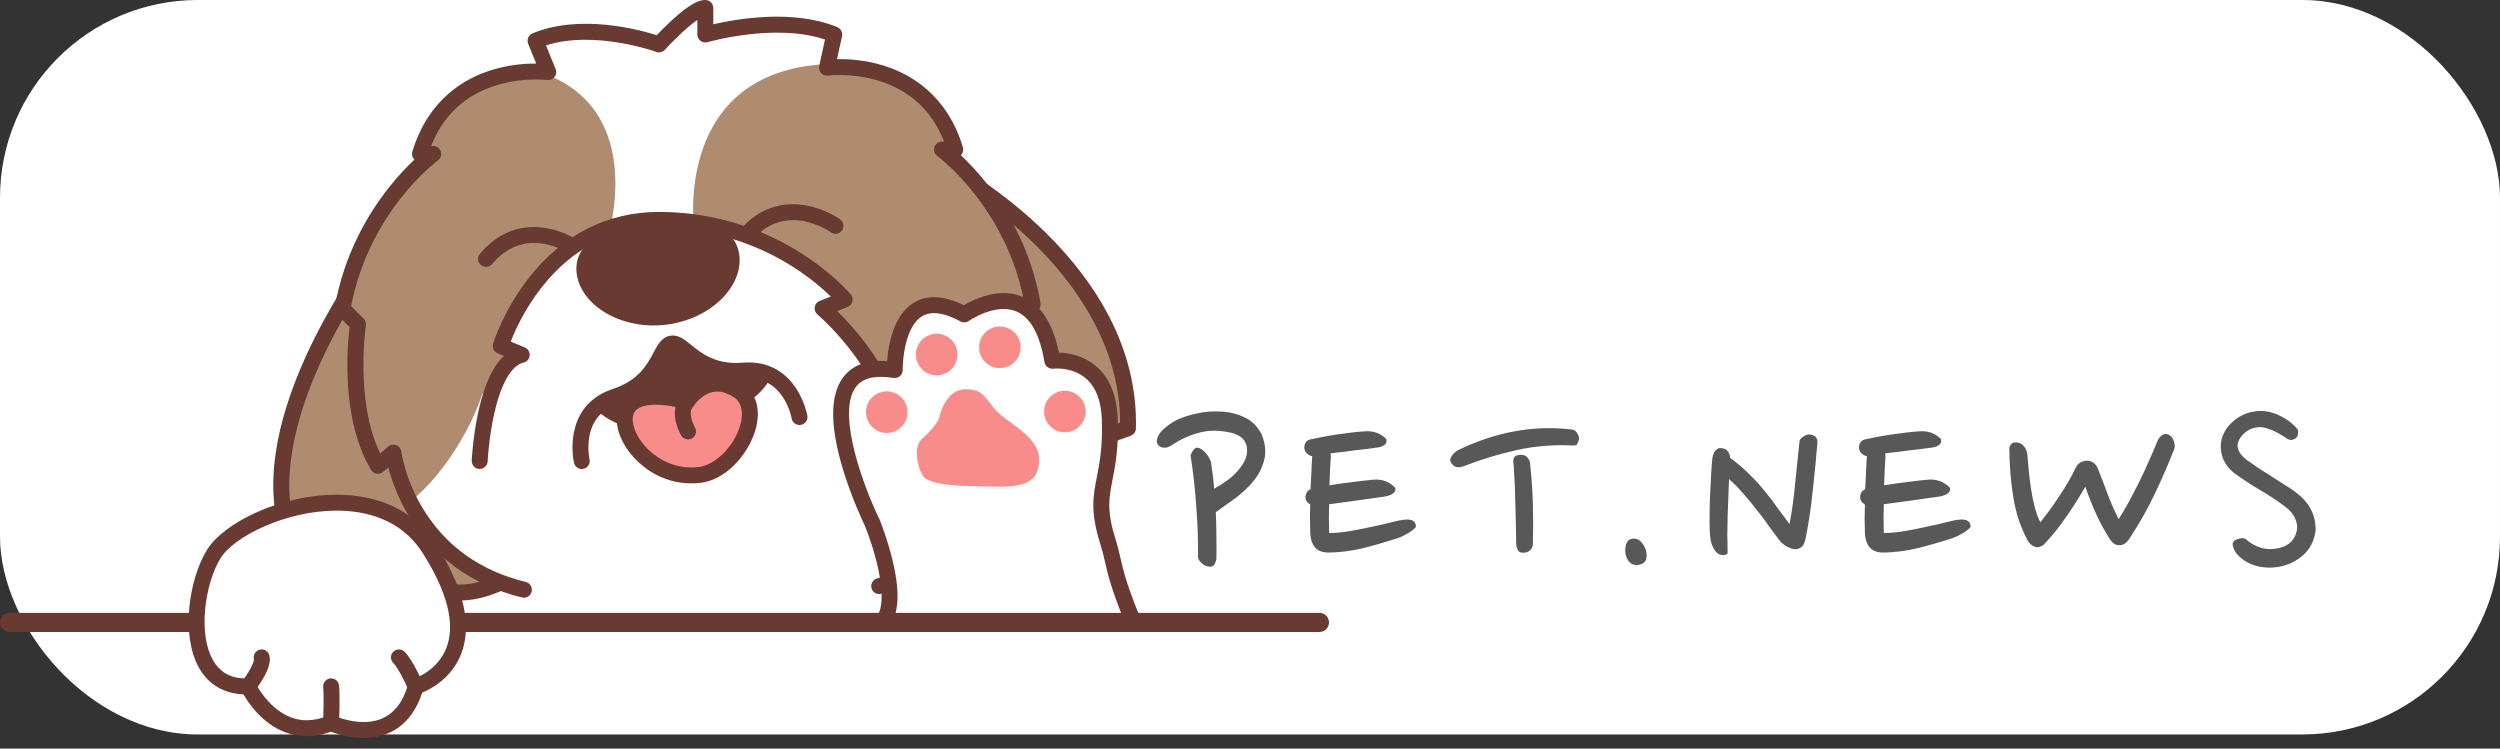 <svg width="177" height="53" viewBox="0 0 177 53" fill="none" xmlns="http://www.w3.org/2000/svg">
<rect x="0" y="0" width="177" height="53" fill="#333333" stroke="none"/>
<rect width="177" height="52" rx="14" fill="white"/>
<path d="M26.288 18.418C26.288 18.418 17.058 30.555 20.807 38.778H23.351C23.351 38.778 25.192 42.223 29.577 42.693L27.855 38.778C27.855 38.778 30.36 44.572 36.781 40.5" fill="#AF8C70"/>
<path d="M29.577 43.257C29.557 43.257 29.537 43.256 29.517 43.254C25.615 42.836 23.613 40.238 23.033 39.342H20.807C20.586 39.342 20.385 39.213 20.294 39.012C19.393 37.036 19.134 34.692 19.524 32.045C19.831 29.964 20.538 27.688 21.628 25.282C23.472 21.209 25.743 18.203 25.839 18.077C26.028 17.829 26.382 17.78 26.63 17.969C26.878 18.157 26.926 18.511 26.737 18.759C26.715 18.789 24.437 21.805 22.647 25.767C21.066 29.263 19.557 34.218 21.178 38.214H23.351C23.559 38.214 23.75 38.328 23.848 38.512C23.852 38.519 24.294 39.326 25.232 40.172C26.222 41.066 27.365 41.666 28.64 41.964L27.341 39.013C27.339 39.008 27.338 39.004 27.337 39.002C27.213 38.716 27.344 38.385 27.629 38.261C27.914 38.136 28.245 38.266 28.371 38.551L28.373 38.556C28.404 38.624 29.312 40.599 31.302 41.206C32.787 41.659 34.529 41.261 36.479 40.024C36.742 39.857 37.091 39.935 37.258 40.198C37.425 40.462 37.346 40.81 37.083 40.977C34.837 42.402 32.776 42.841 30.96 42.281C30.523 42.147 30.13 41.963 29.779 41.751L30.093 42.466C30.174 42.65 30.151 42.864 30.032 43.026C29.925 43.172 29.756 43.257 29.577 43.257Z" fill="#683A32"/>
<path d="M67.264 12.044C67.264 12.044 80.169 18.935 79.858 30.323L77.465 31.186C77.465 31.186 76.901 35.052 72.935 36.981L73.228 32.714C73.228 32.714 72.836 39.015 65.414 37.362" fill="#AF8C70"/>
<path d="M67.728 38.203C66.975 38.203 66.162 38.106 65.292 37.913C64.988 37.845 64.796 37.543 64.864 37.239C64.931 36.935 65.233 36.744 65.537 36.811C67.797 37.315 69.573 37.096 70.817 36.161C72.471 34.917 72.656 32.797 72.665 32.683L72.665 32.675C72.686 32.365 72.956 32.131 73.265 32.151C73.575 32.171 73.81 32.438 73.791 32.749C73.791 32.751 73.79 32.756 73.79 32.761L73.57 35.976C76.436 34.107 76.902 31.137 76.907 31.105C76.937 30.899 77.078 30.726 77.273 30.656L79.299 29.925C79.299 24.434 76.058 20.061 73.303 17.335C70.21 14.276 67.03 12.559 66.998 12.542C66.724 12.395 66.62 12.053 66.767 11.778C66.913 11.504 67.255 11.4 67.53 11.547C67.664 11.618 70.865 13.344 74.074 16.512C75.967 18.38 77.463 20.362 78.522 22.403C79.856 24.975 80.495 27.645 80.422 30.339C80.415 30.571 80.267 30.775 80.049 30.854L77.955 31.609C77.713 32.649 76.711 35.772 73.182 37.489C73.001 37.577 72.787 37.562 72.62 37.449C72.453 37.337 72.359 37.144 72.372 36.943L72.426 36.164C72.167 36.482 71.86 36.788 71.495 37.063C70.485 37.822 69.224 38.203 67.728 38.203Z" fill="#683A32"/>
<path d="M37.094 41.753C28.794 39.717 27.854 32.043 27.854 32.043L26.758 32.983C24.409 29.068 25.348 22.96 25.348 22.96L24.252 21.863C25.505 14.659 30.673 10.901 30.673 10.901H29.733C31.769 4.166 38.817 5.106 38.817 5.106L37.916 2.885C41.674 1.319 46.658 3.143 46.658 3.143C46.658 3.143 48.997 0.564 49.937 0.564V2.443C49.937 2.443 55.306 0.877 59.065 2.443L58.55 4.793C58.55 4.793 65.598 3.853 67.634 10.587H66.694C66.694 10.587 71.862 14.346 73.115 21.55L72.019 22.647C72.019 22.647 72.959 28.755 70.609 32.67L69.513 31.73C69.513 31.73 70.548 39.461 62.247 41.497" fill="white"/>
<path d="M25.349 22.539L24.318 21.508C25.675 14.536 30.673 10.901 30.673 10.901H30.158C30.479 10.621 30.673 10.48 30.673 10.48H29.872C31.623 5.481 36.263 5.036 38.076 5.062C46.088 7.578 42.974 17.056 42.974 17.056L34.146 27.903C33.154 30.89 30.98 34.026 29.025 35.521C28.047 33.613 27.854 32.043 27.854 32.043L26.758 32.983C24.409 29.068 25.349 22.96 25.349 22.96L25.216 22.827C25.3 22.641 25.349 22.539 25.349 22.539Z" fill="#AF8C70"/>
<path d="M62.444 26.581L49.148 16.273C49.148 16.273 47.58 5.082 58.551 4.536V4.793C58.551 4.793 65.598 3.853 67.634 10.587H66.695C66.695 10.587 71.863 14.346 73.116 21.55L72.019 22.646C72.019 22.646 72.959 28.754 70.61 32.67L69.514 31.73C69.514 31.73 63.075 32.328 62.444 26.581Z" fill="#AF8C70"/>
<path d="M37.095 42.318C37.05 42.318 37.005 42.312 36.96 42.301C32.481 41.203 30.091 38.496 28.875 36.42C28.11 35.114 27.704 33.898 27.495 33.094L27.125 33.411C26.999 33.519 26.831 33.566 26.668 33.54C26.504 33.513 26.36 33.416 26.274 33.273C24.115 29.675 24.593 24.45 24.752 23.161L23.853 22.262C23.723 22.133 23.665 21.948 23.696 21.767C24.364 17.929 26.127 15.062 27.489 13.332C28.177 12.457 28.831 11.78 29.338 11.302C29.317 11.282 29.298 11.26 29.281 11.237C29.174 11.093 29.142 10.908 29.194 10.737C30.318 7.019 32.904 5.531 34.876 4.938C36.091 4.572 37.214 4.495 37.961 4.496L37.393 3.097C37.277 2.811 37.413 2.484 37.699 2.365C41.066 0.962 45.25 2.096 46.494 2.492C46.735 2.239 47.125 1.84 47.564 1.438C48.952 0.163 49.561 0 49.937 0C50.248 0 50.501 0.253 50.501 0.564V1.718C52.132 1.341 56.177 0.629 59.282 1.923C59.534 2.028 59.675 2.298 59.616 2.564L59.261 4.185C60.004 4.172 61.195 4.234 62.491 4.624C64.463 5.218 67.05 6.706 68.174 10.424C68.225 10.595 68.193 10.78 68.087 10.924C68.069 10.947 68.05 10.969 68.03 10.989C68.537 11.467 69.19 12.144 69.878 13.018C71.24 14.748 73.004 17.616 73.671 21.454C73.703 21.634 73.644 21.819 73.514 21.949L72.615 22.848C72.775 24.137 73.252 29.362 71.093 32.96C71.008 33.102 70.864 33.2 70.7 33.227C70.536 33.253 70.368 33.206 70.243 33.098L70.11 32.984C70.076 33.787 69.938 34.877 69.524 36.039C68.767 38.165 66.913 40.933 62.382 42.044C62.079 42.119 61.774 41.934 61.7 41.631C61.625 41.328 61.81 41.023 62.113 40.949C65.359 40.152 67.496 38.373 68.462 35.661C69.186 33.626 68.957 31.823 68.954 31.805C68.923 31.573 69.038 31.346 69.244 31.235C69.45 31.123 69.703 31.15 69.88 31.302L70.447 31.787C72.252 28.091 71.47 22.788 71.461 22.732C71.434 22.555 71.493 22.375 71.62 22.248L72.507 21.361C71.223 14.646 66.412 11.079 66.362 11.044C66.165 10.9 66.082 10.645 66.158 10.413C66.233 10.181 66.45 10.023 66.694 10.023H66.842C65.98 7.831 64.41 6.38 62.166 5.705C60.288 5.139 58.641 5.35 58.625 5.352C58.443 5.376 58.26 5.31 58.135 5.175C58.011 5.039 57.96 4.852 57.999 4.672L58.41 2.799C54.903 1.609 50.144 2.97 50.094 2.985C49.924 3.034 49.74 3.001 49.598 2.895C49.456 2.788 49.373 2.621 49.373 2.443V1.414C49.123 1.584 48.777 1.854 48.309 2.285C47.642 2.9 47.082 3.516 47.076 3.522C46.922 3.692 46.68 3.752 46.465 3.673C46.419 3.656 42.097 2.109 38.658 3.213L39.34 4.894C39.415 5.08 39.386 5.292 39.263 5.451C39.14 5.61 38.942 5.692 38.742 5.665C38.727 5.663 37.045 5.454 35.164 6.029C32.94 6.71 31.382 8.157 30.525 10.336H30.673C30.918 10.336 31.134 10.494 31.21 10.726C31.285 10.959 31.203 11.213 31.005 11.357C30.993 11.366 29.737 12.292 28.351 14.061C27.113 15.641 25.52 18.229 24.86 21.674L25.747 22.561C25.874 22.688 25.933 22.868 25.906 23.046C25.897 23.101 25.115 28.404 26.921 32.101L27.487 31.615C27.645 31.48 27.864 31.442 28.058 31.518C28.252 31.593 28.389 31.768 28.414 31.975C28.416 31.992 28.66 33.838 29.872 35.89C31.482 38.615 33.957 40.403 37.229 41.206C37.531 41.28 37.716 41.585 37.642 41.888C37.579 42.145 37.349 42.318 37.095 42.318Z" fill="#683A32"/>
<path d="M34.413 18.895C34.285 18.895 34.156 18.851 34.05 18.762C33.812 18.562 33.781 18.206 33.981 17.968C35.599 16.042 37.474 15.925 38.763 16.166C40.121 16.42 41.099 17.117 41.14 17.146C41.393 17.328 41.45 17.681 41.268 17.934C41.086 18.186 40.734 18.244 40.482 18.062C40.348 17.967 37.258 15.821 34.845 18.693C34.734 18.826 34.574 18.895 34.413 18.895Z" fill="#683A32"/>
<path d="M52.752 17.279C52.624 17.279 52.495 17.235 52.39 17.147C52.151 16.946 52.12 16.59 52.321 16.352C53.938 14.427 55.813 14.31 57.102 14.55C58.46 14.805 59.438 15.501 59.479 15.53C59.732 15.712 59.789 16.065 59.607 16.318C59.426 16.57 59.074 16.628 58.821 16.446C58.687 16.351 55.597 14.205 53.184 17.078C53.073 17.21 52.913 17.279 52.752 17.279Z" fill="#683A32"/>
<path d="M61.213 29.82L63.405 29.663C62.152 25.121 58.237 21.832 58.237 21.832L59.803 21.206C59.803 21.206 55.105 15.568 46.648 15.568C38.191 15.568 35.45 24.495 35.45 24.495L36.938 25.121C34.275 25.748 33.962 32.639 33.962 32.639" fill="white"/>
<path d="M33.962 33.203C33.954 33.203 33.945 33.203 33.936 33.202C33.625 33.188 33.384 32.924 33.398 32.613C33.402 32.541 33.484 30.819 33.901 28.989C34.314 27.183 34.907 25.916 35.673 25.201L35.231 25.015C34.964 24.902 34.826 24.606 34.911 24.329C34.94 24.234 35.647 21.972 37.433 19.684C39.823 16.622 43.01 15.004 46.648 15.004C51.151 15.004 54.599 16.584 56.698 17.91C58.979 19.35 60.186 20.784 60.236 20.845C60.352 20.983 60.394 21.169 60.35 21.344C60.306 21.519 60.18 21.663 60.013 21.73L59.276 22.024C60.486 23.208 62.972 25.973 63.949 29.513C63.994 29.676 63.964 29.85 63.866 29.988C63.768 30.127 63.614 30.213 63.445 30.226L61.253 30.382C60.943 30.405 60.672 30.171 60.65 29.86C60.628 29.549 60.862 29.279 61.172 29.257L62.656 29.151C61.292 25.177 57.91 22.294 57.874 22.264C57.722 22.136 57.649 21.938 57.68 21.743C57.712 21.547 57.843 21.382 58.028 21.308L58.819 20.992C58.278 20.466 57.346 19.649 56.058 18.84C54.091 17.605 50.862 16.132 46.648 16.132C43.335 16.132 40.541 17.551 38.344 20.35C37.145 21.877 36.457 23.424 36.161 24.182L37.157 24.601C37.382 24.696 37.52 24.925 37.5 25.168C37.479 25.412 37.304 25.614 37.067 25.67C36.215 25.871 35.481 27.139 35.001 29.24C34.606 30.972 34.526 32.647 34.525 32.664C34.512 32.967 34.262 33.203 33.962 33.203Z" fill="#683A32"/>
<path d="M52.352 18.125C52.579 20.36 50.207 22.68 47.023 23.003C43.839 23.327 41.049 21.532 40.822 19.296C40.595 17.061 43.092 15.967 46.275 15.644C49.459 15.32 52.125 15.889 52.352 18.125Z" fill="#683A32"/>
<path d="M41.189 33.206C40.932 33.206 40.7 33.03 40.64 32.769C40.63 32.728 40.412 31.76 40.626 30.645C40.832 29.574 41.477 28.166 43.382 27.541C45.22 26.937 45.826 25.799 46.269 24.967C46.564 24.413 46.843 23.89 47.419 23.774C47.996 23.657 48.456 24.031 48.943 24.427C49.673 25.021 50.674 25.835 52.602 25.678C54.601 25.514 55.742 26.561 56.347 27.468C56.978 28.412 57.152 29.39 57.16 29.431C57.213 29.738 57.007 30.03 56.7 30.083C56.394 30.136 56.102 29.931 56.048 29.625C56.026 29.498 55.47 26.575 52.694 26.802C50.314 26.996 49.01 25.936 48.231 25.302C48.031 25.14 47.761 24.92 47.644 24.885C47.55 24.963 47.386 25.27 47.265 25.497C46.793 26.384 46.003 27.868 43.734 28.613C42.623 28.978 41.95 29.733 41.734 30.858C41.567 31.727 41.737 32.507 41.739 32.515C41.809 32.818 41.62 33.121 41.316 33.191C41.274 33.201 41.231 33.206 41.189 33.206Z" fill="#683A32"/>
<path d="M43.558 28.077C46.741 27.032 46.642 24.506 47.531 24.326C48.42 24.147 49.31 26.512 52.649 26.24C53.457 26.174 54.105 26.334 54.624 26.612C54.138 27.698 52.785 29.118 49.169 30.068C45.313 31.08 43.205 29.996 42.119 28.926C42.471 28.578 42.938 28.28 43.558 28.077Z" fill="#683A32"/>
<path d="M49.59 33.616C46.133 34.081 43.616 30.704 44.361 29.031C45.107 27.357 48.641 28.43 48.641 28.43C48.641 28.43 50.019 26.236 52.213 27.614C54.407 28.992 52.097 33.278 49.59 33.616Z" fill="#F78C8B"/>
<path d="M48.944 34.223C46.756 34.223 45.127 32.915 44.331 31.69C43.673 30.677 43.492 29.597 43.846 28.801C44.105 28.22 44.761 27.527 46.416 27.527C47.2 27.527 47.976 27.681 48.422 27.788C48.81 27.335 49.623 26.595 50.787 26.595C51.361 26.595 51.941 26.777 52.513 27.136C53.464 27.733 53.847 28.824 53.564 30.128C53.186 31.872 51.588 33.916 49.665 34.175C49.425 34.207 49.183 34.223 48.944 34.223ZM46.416 28.655C45.837 28.655 45.1 28.76 44.877 29.26C44.682 29.699 44.835 30.394 45.278 31.076C45.912 32.052 47.208 33.095 48.944 33.095C49.133 33.095 49.325 33.082 49.515 33.057C50.755 32.89 52.132 31.409 52.462 29.888C52.588 29.305 52.596 28.52 51.913 28.091C51.524 27.847 51.145 27.723 50.787 27.723C49.779 27.723 49.125 28.72 49.118 28.73C48.983 28.945 48.721 29.043 48.477 28.969C48.467 28.966 47.425 28.655 46.416 28.655Z" fill="#683A32"/>
<path d="M48.715 31.111C48.52 31.111 48.332 31.011 48.227 30.831C47.855 30.189 47.436 28.88 48.231 28.041C48.446 27.815 48.803 27.806 49.029 28.02C49.255 28.235 49.264 28.592 49.05 28.818C48.706 29.18 49.055 30.006 49.204 30.266C49.358 30.536 49.266 30.881 48.996 31.036C48.907 31.087 48.81 31.111 48.715 31.111Z" fill="#683A32"/>
<path d="M62.572 43.91C63.847 42.114 61.751 36.998 61.751 36.998C61.751 36.998 55.867 25 63.346 26.2C63.346 26.2 63.243 19.534 68.273 22.259C68.273 22.259 73.37 18.65 74.502 25.541C74.502 25.541 78.426 25.051 78.575 29.708C78.724 34.364 77.249 34.582 78.445 38.36C78.914 39.841 78.779 40.475 80.17 43.859" fill="white"/>
<path d="M62.571 44.474C62.458 44.474 62.344 44.44 62.245 44.37C61.991 44.189 61.931 43.837 62.112 43.583C62.907 42.463 62 39.099 61.236 37.229C61.136 37.023 60.298 35.271 59.67 33.188C58.756 30.152 58.762 27.979 59.686 26.729C60.335 25.852 61.382 25.463 62.807 25.568C62.888 24.48 63.235 22.313 64.697 21.427C65.641 20.855 66.834 20.916 68.245 21.61C68.941 21.197 70.734 20.315 72.39 21.007C73.675 21.544 74.541 22.875 74.97 24.965C75.607 24.986 76.695 25.151 77.612 25.935C78.572 26.755 79.085 28.018 79.139 29.689C79.204 31.734 78.962 32.97 78.768 33.964C78.51 35.284 78.339 36.156 78.983 38.189C79.137 38.676 79.228 39.071 79.324 39.489C79.526 40.369 79.755 41.366 80.692 43.644C80.81 43.932 80.673 44.262 80.385 44.38C80.096 44.499 79.767 44.361 79.648 44.073C78.677 41.709 78.436 40.664 78.225 39.742C78.134 39.347 78.048 38.973 77.907 38.53C77.177 36.222 77.391 35.13 77.661 33.748C77.854 32.761 78.073 31.642 78.011 29.726C77.968 28.385 77.587 27.398 76.879 26.792C75.891 25.947 74.585 26.099 74.572 26.101C74.271 26.139 73.995 25.931 73.946 25.632C73.624 23.674 72.955 22.469 71.959 22.05C70.471 21.424 68.617 22.707 68.599 22.72C68.424 22.843 68.193 22.857 68.005 22.755C66.842 22.125 65.926 22.003 65.283 22.391C64.125 23.092 63.9 25.372 63.911 26.192C63.913 26.358 63.842 26.518 63.716 26.627C63.59 26.735 63.422 26.783 63.257 26.757C61.959 26.549 61.063 26.765 60.593 27.4C59.154 29.345 61.307 34.809 62.258 36.75C62.264 36.761 62.269 36.773 62.274 36.784C62.296 36.838 62.818 38.12 63.188 39.648C63.712 41.809 63.659 43.352 63.032 44.236C62.922 44.391 62.748 44.474 62.571 44.474Z" fill="#683A32"/>
<path d="M66.502 29.552C66.502 29.552 66.878 27.62 68.293 27.559C69.762 27.495 69.809 28.453 70.796 29.325C71.783 30.196 73.761 31.085 73.564 32.823C73.366 34.562 71.799 34.518 69.081 34.42C69.081 34.42 65.828 34.461 65.355 33.703C64.898 32.97 64.676 31.573 65.274 31.071C65.873 30.568 66.465 29.82 66.502 29.552Z" fill="#F78C8B"/>
<path d="M76.739 29.739C77.073 28.997 76.742 28.125 76 27.792C75.258 27.458 74.386 27.789 74.052 28.531C73.718 29.273 74.049 30.145 74.791 30.478C75.533 30.812 76.405 30.481 76.739 29.739Z" fill="#F78C8B"/>
<path d="M70.931 26.055C71.741 25.977 72.334 25.258 72.257 24.448C72.179 23.638 71.46 23.044 70.65 23.122C69.84 23.2 69.247 23.919 69.324 24.729C69.402 25.539 70.121 26.132 70.931 26.055Z" fill="#F78C8B"/>
<path d="M67.721 25.547C67.968 24.772 67.54 23.943 66.765 23.696C65.99 23.449 65.162 23.877 64.914 24.652C64.667 25.427 65.095 26.255 65.87 26.503C66.645 26.75 67.474 26.322 67.721 25.547Z" fill="#F78C8B"/>
<path d="M63.077 30.624C63.874 30.462 64.388 29.684 64.226 28.887C64.064 28.09 63.286 27.575 62.489 27.737C61.692 27.899 61.177 28.677 61.34 29.474C61.502 30.271 62.279 30.786 63.077 30.624Z" fill="#F78C8B"/>
<path d="M93.416 43.39H66.983H22.01H0.677C0.303 43.39 0 43.693 0 44.067C0 44.441 0.303 44.744 0.677 44.744H24.8H63.185H93.416C93.79 44.744 94.093 44.441 94.093 44.067C94.093 43.693 93.79 43.39 93.416 43.39Z" fill="#683A32"/>
<path d="M30.388 38.834C35.472 46.821 29.434 48.606 29.434 48.606C28.089 53.353 23.444 51.195 23.444 51.195C19.533 52.795 17.577 48.593 17.577 48.593C12.932 48.756 13.442 42.017 15.115 39.257C16.935 36.254 26.661 32.978 30.388 38.834Z" fill="white"/>
<path d="M25.747 52.249C24.732 52.249 23.843 51.959 23.438 51.803C22.855 52.015 22.278 52.122 21.718 52.123C21.718 52.123 21.718 52.123 21.718 52.123C19.184 52.123 17.716 49.992 17.238 49.157C15.841 49.107 14.753 48.459 14.086 47.274C12.812 45.011 13.351 41.079 14.633 38.964C15.23 37.979 16.546 36.985 18.244 36.236C20.018 35.455 22.001 35.024 23.829 35.024C25.277 35.024 26.591 35.288 27.734 35.808C29.039 36.401 30.092 37.317 30.864 38.531C32.825 41.612 33.434 44.205 32.673 46.237C32.015 47.995 30.53 48.775 29.892 49.039C29.527 50.157 28.946 50.998 28.163 51.541C27.485 52.011 26.672 52.249 25.747 52.249ZM23.445 50.631C23.526 50.631 23.607 50.649 23.682 50.684C23.691 50.688 24.646 51.12 25.747 51.12C27.332 51.12 28.39 50.223 28.891 48.453C28.944 48.267 29.089 48.12 29.274 48.066C29.289 48.061 30.995 47.524 31.622 45.828C32.243 44.146 31.668 41.895 29.913 39.136C28.343 36.67 25.738 36.152 23.829 36.152C20.296 36.152 16.569 37.945 15.598 39.549C15.061 40.434 14.662 41.757 14.53 43.088C14.384 44.554 14.576 45.845 15.069 46.72C15.588 47.641 16.399 48.07 17.558 48.029C17.784 48.022 17.993 48.149 18.089 48.355C18.101 48.38 19.358 50.994 21.718 50.994C21.718 50.994 21.718 50.994 21.718 50.994C22.201 50.994 22.71 50.886 23.231 50.673C23.3 50.645 23.372 50.631 23.445 50.631Z" fill="#683A32"/>
<path d="M17.577 48.593C17.577 48.593 18.684 47.179 18.525 46.543Z" fill="white"/>
<path d="M17.577 49.157C17.455 49.157 17.333 49.118 17.23 49.037C16.984 48.845 16.941 48.49 17.133 48.245C17.599 47.648 18 46.902 17.977 46.674C17.904 46.374 18.088 46.07 18.388 45.995C18.691 45.919 18.997 46.104 19.072 46.406C19.178 46.831 19.027 47.367 18.596 48.094C18.324 48.553 18.034 48.925 18.021 48.94C17.91 49.083 17.744 49.157 17.577 49.157Z" fill="#683A32"/>
<path d="M23.444 51.195C23.444 51.195 23.513 49.132 23.444 48.593Z" fill="white"/>
<path d="M23.445 51.759C23.439 51.759 23.432 51.759 23.426 51.759C23.114 51.749 22.87 51.488 22.881 51.177C22.907 50.396 22.93 49.024 22.885 48.664C22.846 48.355 23.065 48.072 23.374 48.033C23.683 47.994 23.965 48.213 24.004 48.522C24.076 49.089 24.015 50.998 24.008 51.214C23.998 51.519 23.748 51.759 23.445 51.759Z" fill="#683A32"/>
<path d="M29.434 48.607C29.434 48.607 28.737 47.02 28.244 46.543Z" fill="white"/>
<path d="M29.434 49.171C29.217 49.171 29.011 49.045 28.918 48.834C28.646 48.216 28.136 47.223 27.852 46.948C27.628 46.731 27.622 46.374 27.838 46.151C28.055 45.927 28.412 45.92 28.636 46.137C29.181 46.665 29.827 48.098 29.951 48.38C30.076 48.665 29.946 48.998 29.661 49.123C29.587 49.155 29.51 49.171 29.434 49.171Z" fill="#683A32"/>
<path d="M86.12 39.54C86.107 39.687 86.06 39.827 85.98 39.96C85.913 40.08 85.807 40.133 85.66 40.12C85.433 40.107 85.233 40.02 85.06 39.86C84.9 39.7 84.82 39.567 84.82 39.46C84.833 38.3 84.793 37.12 84.7 35.92C84.62 34.707 84.487 33.5 84.3 32.3C84.3 32.247 84.313 32.187 84.34 32.12C84.367 32.067 84.4 32.007 84.44 31.94C84.48 31.86 84.547 31.787 84.64 31.72C84.733 31.68 84.833 31.687 84.94 31.74C85.06 31.793 85.173 31.873 85.28 31.98C85.387 32.087 85.48 32.207 85.56 32.34C85.64 32.473 85.7 32.6 85.74 32.72C85.78 32.987 85.82 33.28 85.86 33.6C85.9 33.92 85.933 34.253 85.96 34.6C86.28 34.427 86.587 34.233 86.88 34.02C87.173 33.807 87.427 33.573 87.64 33.32C87.867 33.067 88.04 32.807 88.16 32.54C88.28 32.26 88.32 31.973 88.28 31.68C88.253 31.453 88.153 31.247 87.98 31.06C87.807 30.873 87.54 30.733 87.18 30.64C86.353 30.453 85.613 30.447 84.96 30.62C84.307 30.78 83.68 31.053 83.08 31.44C82.907 31.573 82.747 31.653 82.6 31.68C82.453 31.707 82.327 31.7 82.22 31.66C82.113 31.62 82.033 31.56 81.98 31.48C81.927 31.4 81.9 31.32 81.9 31.24C81.927 30.933 82.073 30.66 82.34 30.42C82.62 30.167 82.913 29.953 83.22 29.78C83.62 29.58 84.113 29.413 84.7 29.28C85.287 29.147 85.873 29.1 86.46 29.14C87.06 29.167 87.62 29.307 88.14 29.56C88.66 29.813 89.06 30.22 89.34 30.78C89.593 31.447 89.647 32.047 89.5 32.58C89.367 33.113 89.12 33.6 88.76 34.04C88.4 34.48 87.973 34.887 87.48 35.26C86.987 35.62 86.52 35.953 86.08 36.26C86.107 36.847 86.12 37.42 86.12 37.98C86.133 38.54 86.133 39.06 86.12 39.54ZM98.785 34.54C98.838 34.673 98.785 34.807 98.625 34.94C98.465 35.06 98.212 35.14 97.865 35.18C97.265 35.26 96.652 35.347 96.025 35.44C95.398 35.52 94.758 35.607 94.105 35.7C94.078 36.38 94.078 37.06 94.105 37.74C94.412 37.74 94.778 37.713 95.205 37.66C95.645 37.593 96.092 37.513 96.545 37.42C96.998 37.327 97.432 37.233 97.845 37.14C98.272 37.033 98.632 36.947 98.925 36.88C99.072 36.84 99.225 36.813 99.385 36.8C99.545 36.773 99.685 36.773 99.805 36.8C99.938 36.813 100.045 36.86 100.125 36.94C100.205 37.02 100.245 37.133 100.245 37.28C100.245 37.32 100.198 37.38 100.105 37.46C100.012 37.54 99.892 37.627 99.745 37.72C99.612 37.8 99.465 37.88 99.305 37.96C99.158 38.027 99.025 38.08 98.905 38.12C98.078 38.387 97.265 38.62 96.465 38.82C95.665 39.007 94.885 39.107 94.125 39.12C93.685 39.133 93.352 39.02 93.125 38.78C92.898 38.527 92.778 38.167 92.765 37.7C92.738 37.047 92.738 36.387 92.765 35.72C92.538 35.587 92.425 35.4 92.425 35.16C92.452 34.907 92.572 34.733 92.785 34.64C92.812 34.253 92.832 33.867 92.845 33.48C92.858 33.08 92.878 32.687 92.905 32.3C92.758 32.273 92.625 32.2 92.505 32.08C92.398 31.96 92.345 31.827 92.345 31.68C92.345 31.56 92.372 31.453 92.425 31.36C92.478 31.253 92.578 31.173 92.725 31.12C92.965 31.067 93.258 31.007 93.605 30.94C93.952 30.873 94.305 30.813 94.665 30.76C95.038 30.707 95.392 30.66 95.725 30.62C96.072 30.58 96.365 30.553 96.605 30.54C96.885 30.513 97.152 30.54 97.405 30.62C97.672 30.7 97.918 30.853 98.145 31.08C98.198 31.267 98.158 31.407 98.025 31.5C97.905 31.593 97.745 31.653 97.545 31.68C97.345 31.707 97.105 31.74 96.825 31.78C96.545 31.807 96.252 31.84 95.945 31.88C95.652 31.92 95.352 31.96 95.045 32C94.752 32.027 94.472 32.06 94.205 32.1C94.205 32.127 94.205 32.16 94.205 32.2C94.218 32.227 94.225 32.253 94.225 32.28C94.198 32.627 94.178 32.973 94.165 33.32C94.152 33.667 94.138 34.013 94.125 34.36C94.685 34.267 95.258 34.187 95.845 34.12C96.432 34.04 96.898 33.987 97.245 33.96C97.525 33.933 97.798 33.967 98.065 34.06C98.332 34.153 98.572 34.313 98.785 34.54ZM111.368 31.54C109.995 31.473 108.675 31.58 107.408 31.86C106.141 32.14 104.888 32.52 103.648 33C103.328 33.12 103.081 33.107 102.908 32.96C102.748 32.813 102.668 32.667 102.668 32.52C102.761 32.267 102.928 32.06 103.168 31.9C105.901 30.567 108.635 30.073 111.368 30.42C111.501 30.46 111.608 30.56 111.688 30.72C111.781 30.867 111.815 30.993 111.788 31.1C111.761 31.233 111.721 31.347 111.668 31.44C111.615 31.52 111.515 31.553 111.368 31.54ZM108.528 38.52C108.528 38.667 108.475 38.8 108.368 38.92C108.275 39.027 108.155 39.093 108.008 39.12C107.741 39.16 107.568 39.113 107.488 38.98C107.408 38.847 107.361 38.693 107.348 38.52C107.335 37.587 107.315 36.66 107.288 35.74C107.275 34.807 107.235 33.873 107.168 32.94C107.168 32.887 107.161 32.827 107.148 32.76C107.135 32.68 107.135 32.607 107.148 32.54C107.161 32.46 107.188 32.393 107.228 32.34C107.281 32.287 107.361 32.247 107.468 32.22C107.775 32.167 107.995 32.22 108.128 32.38C108.261 32.527 108.328 32.673 108.328 32.82C108.435 33.78 108.501 34.733 108.528 35.68C108.555 36.627 108.555 37.573 108.528 38.52ZM116.571 39.18C116.638 39.66 116.438 39.933 115.971 40C115.731 40.027 115.531 39.96 115.371 39.8C115.225 39.64 115.131 39.447 115.091 39.22C115.051 38.98 115.065 38.747 115.131 38.52C115.211 38.293 115.358 38.167 115.571 38.14C115.838 38.1 116.065 38.2 116.251 38.44C116.438 38.667 116.545 38.913 116.571 39.18ZM128.676 31.32C128.582 32.453 128.469 33.613 128.336 34.8C128.216 35.973 128.049 37.08 127.836 38.12C127.782 38.373 127.709 38.553 127.616 38.66C127.522 38.767 127.389 38.84 127.216 38.88C127.069 38.907 126.862 38.86 126.596 38.74C126.342 38.62 126.129 38.447 125.956 38.22C125.729 37.913 125.482 37.58 125.216 37.22C124.962 36.847 124.682 36.473 124.376 36.1C124.082 35.713 123.769 35.333 123.436 34.96C123.116 34.587 122.776 34.24 122.416 33.92C122.376 34.8 122.342 35.673 122.316 36.54C122.289 37.393 122.289 38.253 122.316 39.12C122.316 39.24 122.209 39.3 121.996 39.3C121.742 39.3 121.536 39.173 121.376 38.92C121.216 38.653 121.122 38.387 121.096 38.12C121.056 37.853 121.036 37.473 121.036 36.98C121.036 36.473 121.042 35.947 121.056 35.4C121.082 34.853 121.109 34.327 121.136 33.82C121.162 33.313 121.189 32.913 121.216 32.62C121.242 32.3 121.316 32.067 121.436 31.92C121.569 31.773 121.696 31.707 121.816 31.72C122.082 31.747 122.256 31.827 122.336 31.96C122.429 32.08 122.482 32.233 122.496 32.42C122.976 32.767 123.416 33.14 123.816 33.54C124.229 33.94 124.602 34.347 124.936 34.76C125.282 35.173 125.596 35.587 125.876 36C126.169 36.4 126.442 36.767 126.696 37.1C126.856 36.3 126.982 35.407 127.076 34.42C127.182 33.433 127.289 32.4 127.396 31.32C127.382 31.187 127.462 31.06 127.636 30.94C127.809 30.807 127.969 30.747 128.116 30.76C128.489 30.787 128.676 30.973 128.676 31.32ZM138.055 34.54C138.108 34.673 138.055 34.807 137.895 34.94C137.735 35.06 137.481 35.14 137.135 35.18C136.535 35.26 135.921 35.347 135.295 35.44C134.668 35.52 134.028 35.607 133.375 35.7C133.348 36.38 133.348 37.06 133.375 37.74C133.681 37.74 134.048 37.713 134.475 37.66C134.915 37.593 135.361 37.513 135.815 37.42C136.268 37.327 136.701 37.233 137.115 37.14C137.541 37.033 137.901 36.947 138.195 36.88C138.341 36.84 138.495 36.813 138.655 36.8C138.815 36.773 138.955 36.773 139.075 36.8C139.208 36.813 139.315 36.86 139.395 36.94C139.475 37.02 139.515 37.133 139.515 37.28C139.515 37.32 139.468 37.38 139.375 37.46C139.281 37.54 139.161 37.627 139.015 37.72C138.881 37.8 138.735 37.88 138.575 37.96C138.428 38.027 138.295 38.08 138.175 38.12C137.348 38.387 136.535 38.62 135.735 38.82C134.935 39.007 134.155 39.107 133.395 39.12C132.955 39.133 132.621 39.02 132.395 38.78C132.168 38.527 132.048 38.167 132.035 37.7C132.008 37.047 132.008 36.387 132.035 35.72C131.808 35.587 131.695 35.4 131.695 35.16C131.721 34.907 131.841 34.733 132.055 34.64C132.081 34.253 132.101 33.867 132.115 33.48C132.128 33.08 132.148 32.687 132.175 32.3C132.028 32.273 131.895 32.2 131.775 32.08C131.668 31.96 131.615 31.827 131.615 31.68C131.615 31.56 131.641 31.453 131.695 31.36C131.748 31.253 131.848 31.173 131.995 31.12C132.235 31.067 132.528 31.007 132.875 30.94C133.221 30.873 133.575 30.813 133.935 30.76C134.308 30.707 134.661 30.66 134.995 30.62C135.341 30.58 135.635 30.553 135.875 30.54C136.155 30.513 136.421 30.54 136.675 30.62C136.941 30.7 137.188 30.853 137.415 31.08C137.468 31.267 137.428 31.407 137.295 31.5C137.175 31.593 137.015 31.653 136.815 31.68C136.615 31.707 136.375 31.74 136.095 31.78C135.815 31.807 135.521 31.84 135.215 31.88C134.921 31.92 134.621 31.96 134.315 32C134.021 32.027 133.741 32.06 133.475 32.1C133.475 32.127 133.475 32.16 133.475 32.2C133.488 32.227 133.495 32.253 133.495 32.28C133.468 32.627 133.448 32.973 133.435 33.32C133.421 33.667 133.408 34.013 133.395 34.36C133.955 34.267 134.528 34.187 135.115 34.12C135.701 34.04 136.168 33.987 136.515 33.96C136.795 33.933 137.068 33.967 137.335 34.06C137.601 34.153 137.841 34.313 138.055 34.54ZM153.938 31.78C153.551 32.78 153.098 33.827 152.578 34.92C152.071 36 151.464 37.073 150.758 38.14C150.558 38.447 150.331 38.6 150.078 38.6C149.918 38.6 149.784 38.567 149.678 38.5C149.571 38.42 149.478 38.32 149.398 38.2C149.051 37.667 148.738 37.1 148.458 36.5C148.178 35.9 147.904 35.22 147.638 34.46C147.251 35.14 146.818 35.827 146.338 36.52C145.871 37.213 145.358 37.86 144.798 38.46C144.691 38.58 144.578 38.66 144.458 38.7C144.351 38.74 144.264 38.753 144.198 38.74C143.918 38.7 143.698 38.527 143.538 38.22C143.044 37.3 142.711 36.287 142.538 35.18C142.364 34.073 142.271 32.94 142.258 31.78C142.258 31.673 142.298 31.567 142.378 31.46C142.458 31.353 142.578 31.307 142.738 31.32C142.978 31.333 143.164 31.427 143.298 31.6C143.431 31.76 143.511 31.96 143.538 32.2C143.564 32.533 143.598 32.913 143.638 33.34C143.678 33.753 143.731 34.18 143.798 34.62C143.864 35.06 143.951 35.487 144.058 35.9C144.164 36.313 144.298 36.673 144.458 36.98C144.658 36.727 144.871 36.447 145.098 36.14C145.324 35.833 145.544 35.513 145.758 35.18C145.984 34.847 146.198 34.513 146.398 34.18C146.598 33.833 146.778 33.493 146.938 33.16C147.044 32.933 147.178 32.787 147.338 32.72C147.498 32.653 147.624 32.62 147.718 32.62C148.118 32.62 148.391 32.813 148.538 33.2C148.764 33.76 148.991 34.353 149.218 34.98C149.458 35.607 149.718 36.2 149.998 36.76C150.238 36.387 150.484 35.967 150.738 35.5C150.991 35.033 151.238 34.56 151.478 34.08C151.718 33.587 151.944 33.093 152.158 32.6C152.384 32.107 152.584 31.64 152.758 31.2C152.824 31.04 152.938 30.907 153.098 30.8C153.258 30.693 153.431 30.7 153.618 30.82C153.764 30.913 153.864 31.067 153.918 31.28C153.984 31.48 153.991 31.647 153.938 31.78ZM162.587 30.98C162.534 31.047 162.434 31.1 162.287 31.14C162.154 31.167 162.014 31.127 161.867 31.02C161.761 30.94 161.634 30.86 161.487 30.78C161.341 30.687 161.181 30.6 161.007 30.52C160.834 30.44 160.661 30.373 160.487 30.32C160.314 30.267 160.147 30.24 159.987 30.24C159.787 30.24 159.574 30.287 159.347 30.38C159.134 30.473 158.947 30.607 158.787 30.78C158.481 31.113 158.367 31.44 158.447 31.76C158.541 32.067 158.774 32.353 159.147 32.62C159.387 32.793 159.647 32.973 159.927 33.16C160.207 33.333 160.481 33.507 160.747 33.68C161.027 33.853 161.287 34.02 161.527 34.18C161.781 34.34 162.001 34.48 162.187 34.6C162.427 34.76 162.654 34.933 162.867 35.12C163.081 35.307 163.267 35.52 163.427 35.76C163.587 35.987 163.714 36.247 163.807 36.54C163.901 36.833 163.947 37.167 163.947 37.54C163.854 38.273 163.561 38.86 163.067 39.3C162.587 39.727 162.027 40 161.387 40.12C160.827 40.227 160.274 40.207 159.727 40.06C159.194 39.913 158.741 39.633 158.367 39.22C158.274 39.113 158.194 38.967 158.127 38.78C158.061 38.593 158.054 38.46 158.107 38.38C158.187 38.26 158.327 38.18 158.527 38.14C158.727 38.087 158.881 38.093 158.987 38.16C159.294 38.44 159.654 38.647 160.067 38.78C160.481 38.9 160.914 38.907 161.367 38.8C161.714 38.72 161.994 38.573 162.207 38.36C162.421 38.133 162.554 37.88 162.607 37.6C162.674 37.307 162.634 37.007 162.487 36.7C162.354 36.38 162.107 36.093 161.747 35.84C161.201 35.427 160.614 35.04 159.987 34.68C159.374 34.32 158.747 33.907 158.107 33.44C157.801 33.173 157.574 32.88 157.427 32.56C157.294 32.24 157.227 31.927 157.227 31.62C157.227 31.3 157.294 31 157.427 30.72C157.561 30.427 157.747 30.167 157.987 29.94C158.227 29.7 158.507 29.507 158.827 29.36C159.147 29.213 159.501 29.127 159.887 29.1C160.421 29.073 160.934 29.187 161.427 29.44C161.921 29.68 162.321 29.98 162.627 30.34C162.694 30.42 162.721 30.52 162.707 30.64C162.707 30.76 162.667 30.873 162.587 30.98Z" fill="#0B0B0B" fill-opacity="0.68"/>
</svg>
